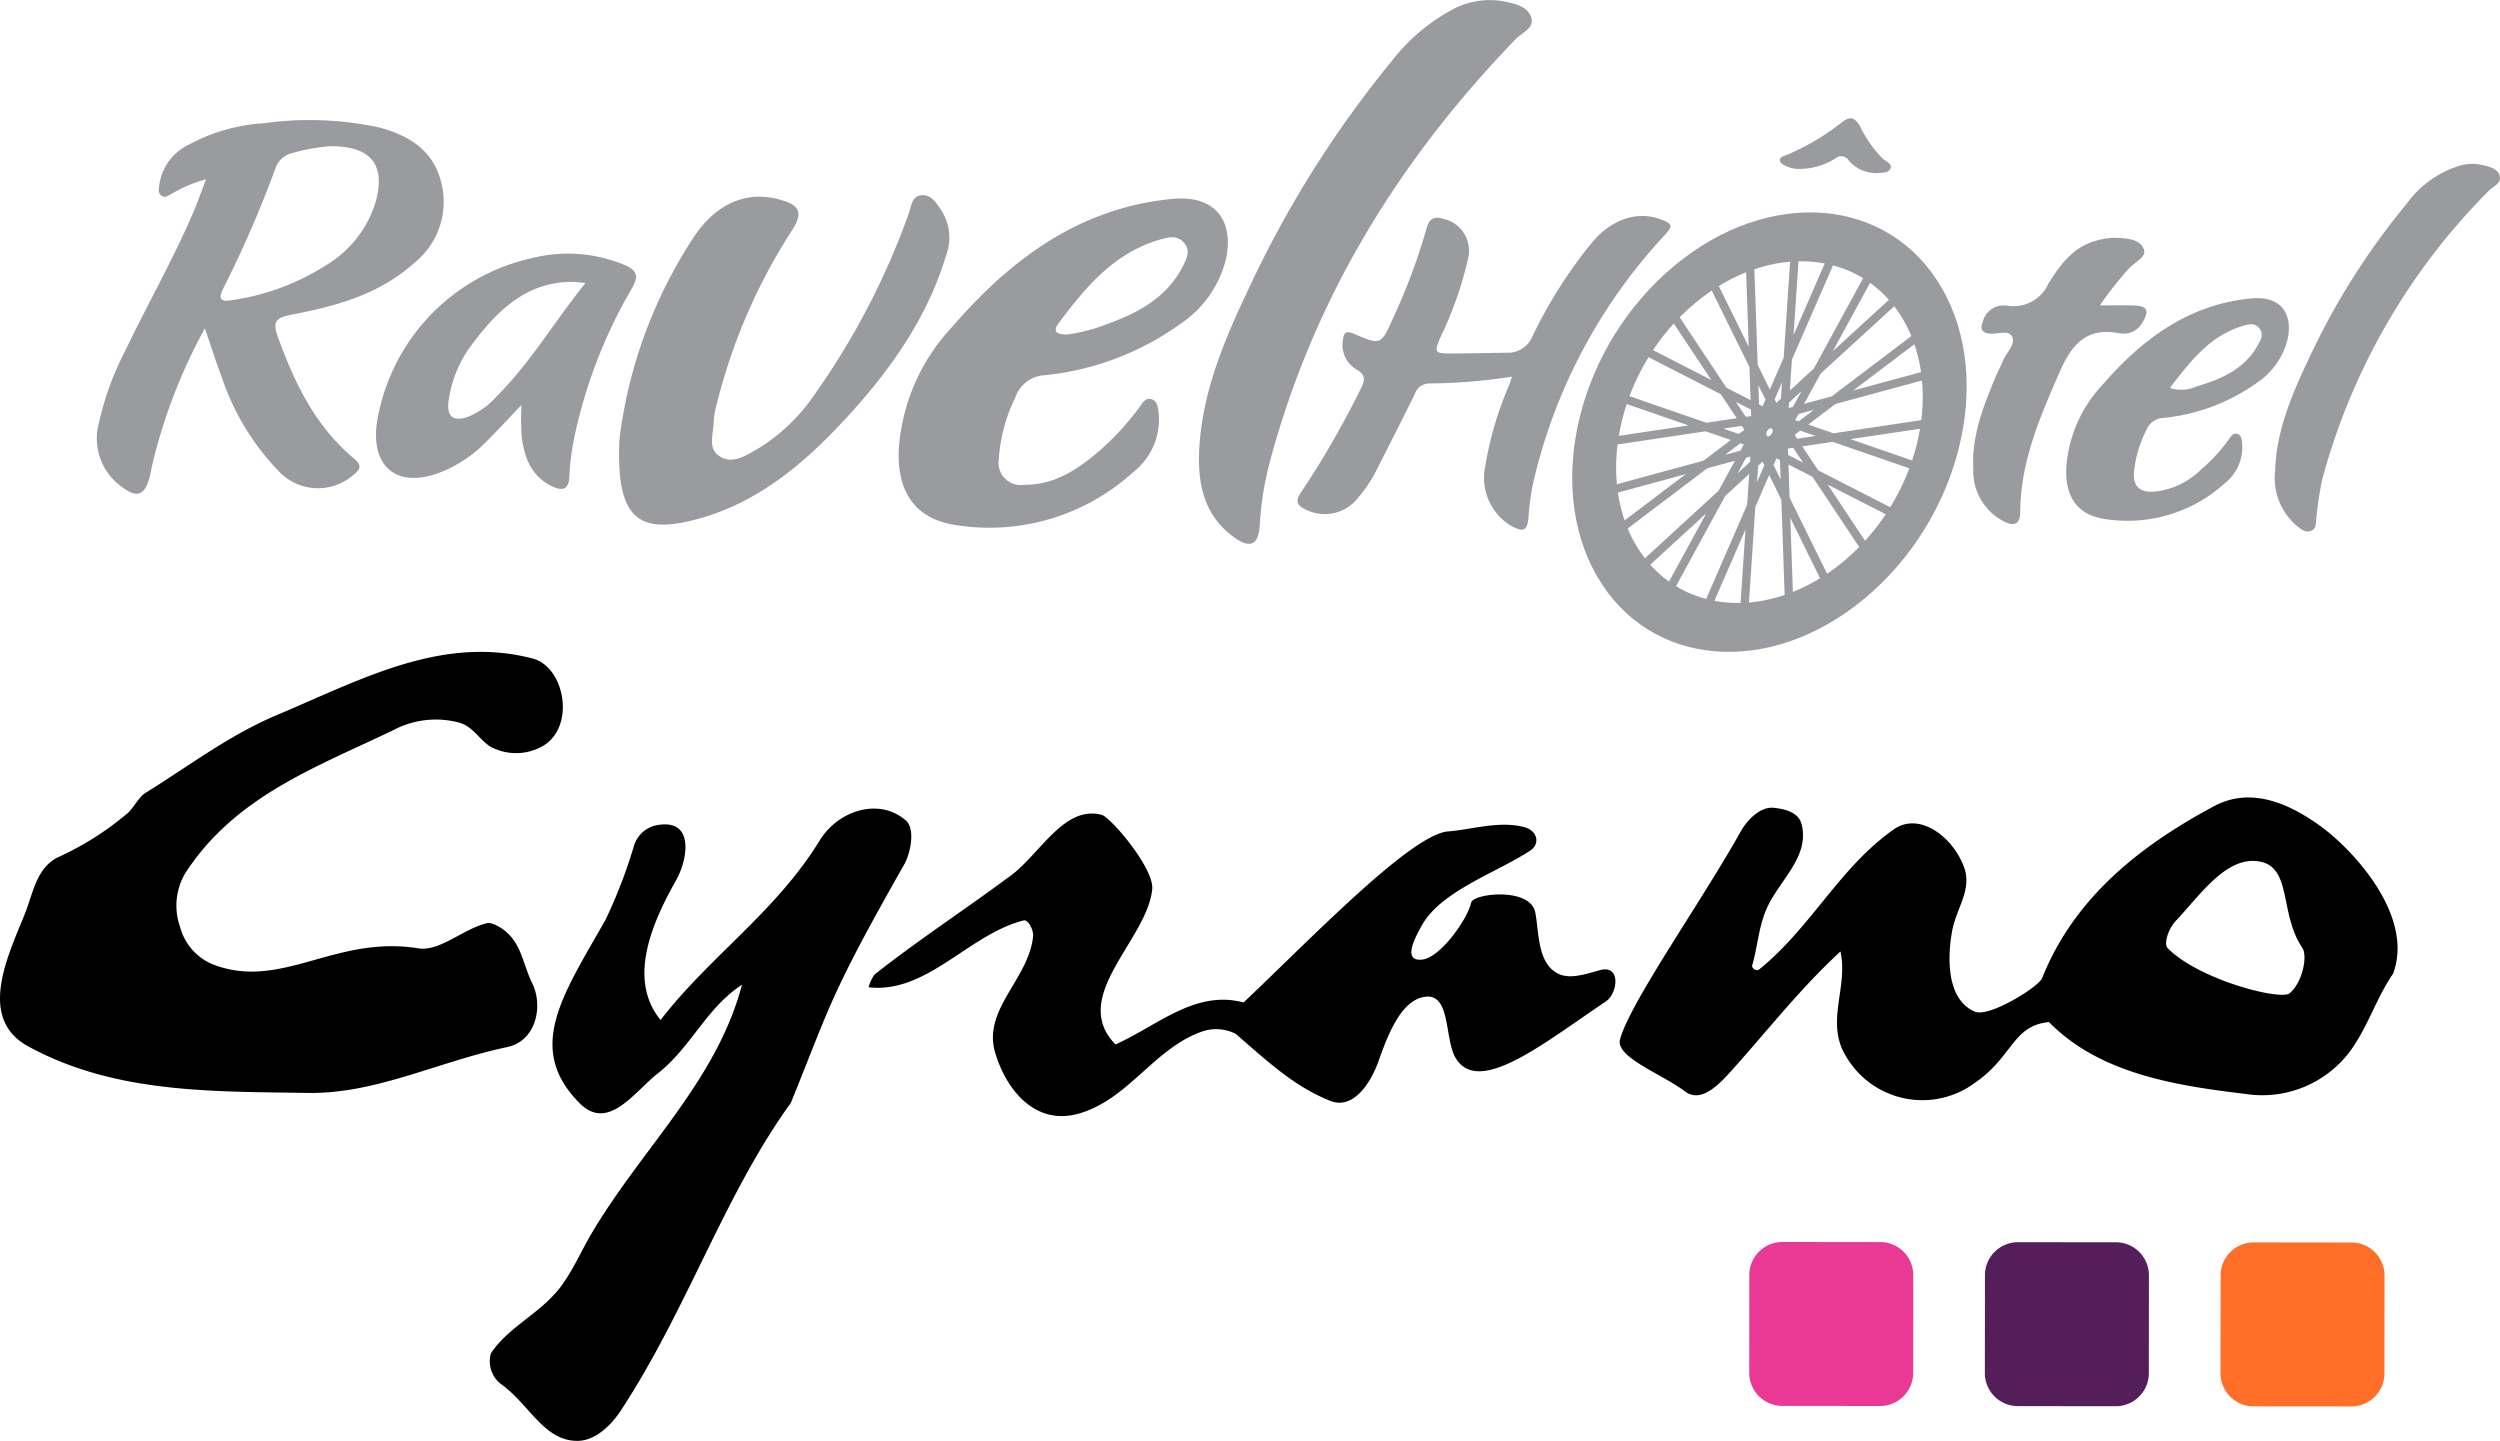 <svg xmlns="http://www.w3.org/2000/svg" xmlns:xlink="http://www.w3.org/1999/xlink" width="194.971" height="112.366" viewBox="0 0 194.971 112.366"><defs><clipPath id="a"><path d="M0,38.97H194.971V-73.4H0Z" transform="translate(0 73.396)" fill="none"/></clipPath></defs><g transform="translate(0 73.396)"><g transform="translate(0 -73.396)" clip-path="url(#a)"><g transform="translate(0 50.84)"><path d="M7.482,1.711c6.575-2.766,12.872-6.268,19.967-4.417,2.528.657,3.4,5.418.7,6.876a4.205,4.205,0,0,1-4.037-.026c-.87-.594-1.3-1.506-2.35-1.839a7.057,7.057,0,0,0-5.17.571C10.553,5.777,4.249,8.034.366,14.022a4.964,4.964,0,0,0-.416,4.2,4.371,4.371,0,0,0,2.482,2.894c5.357,2.143,9.556-2.277,16.1-1.22,1.689.268,3.483-1.525,5.383-1.969.37-.078,1.1.361,1.467.68,1.216,1.044,1.34,2.6,2.035,4.019.873,1.774.306,4.492-1.954,4.971C20.036,28.742,15.2,31.265,9.9,31.173c-7.4-.122-15.045.064-21.81-3.641-3.944-2.172-1.6-6.967-.25-10.308.649-1.6.9-3.671,2.682-4.472a23.223,23.223,0,0,0,5.329-3.39c.43-.352.873-1.249,1.369-1.565C.686,5.643,3.814,3.256,7.482,1.711" transform="translate(14.092 3.223)"/></g><g transform="translate(38.158 63.061)"><path d="M4.475.461c3.154-.713,2.6,2.607,1.669,4.253C4.369,7.87,2.278,12.382,4.931,15.619c3.85-4.986,9.007-8.446,12.413-14.008C18.8-.751,22-1.745,24.056.056c.749.635.39,2.535-.138,3.458C18.08,13.775,18.134,14.6,15.091,22.08c-5.205,7.2-8.065,16.08-13.263,24-.8,1.22-2.018,2.33-3.321,2.359-2.652.055-3.774-2.808-6-4.414A2.224,2.224,0,0,1-8.293,41.6c1.433-2.13,3.9-3.1,5.5-5.26.94-1.3,1.532-2.7,2.333-4.059,3.907-6.628,9.751-11.879,11.741-19.411-2.77,1.787-3.987,4.9-6.575,6.92C2.873,21.234.856,24.337-1.369,22.12c-4.305-4.31-1.28-8.5,2.018-14.339a39.939,39.939,0,0,0,2.194-5.7A2.328,2.328,0,0,1,4.475.461" transform="translate(8.428 0.869)"/></g><g transform="translate(67.736 63.447)"><path d="M3.862,1.667c2.247-1.684,4.155-5.488,7.053-4.7.706.191,4.1,4.175,3.936,5.8-.4,3.974-6.505,8.385-2.867,12.1,3.241-1.438,6.217-4.287,9.988-3.272,5.1-4.809,13.05-13.122,15.956-13.341,1.742-.126,3.954-.847,5.9-.344,1.089.268,1.288,1.32.517,1.829C41.723,1.476,37.341,2.9,35.865,5.609c-.468.851-1.583,2.832.06,2.639,1.41-.175,3.509-3.138,3.8-4.441.162-.723,4.625-1.228,5,.779.3,1.536.149,3.927,1.758,4.751.937.479,2.13.052,3.272-.259,1.673-.47,1.412,1.805.475,2.436-4.839,3.246-9.931,7.427-11.724,4.4-.862-1.461-.37-4.966-2.312-4.769-1.9.185-2.95,2.92-3.7,5.037-.566,1.6-1.931,3.84-3.792,3.076-2.75-1.118-4.677-2.9-7.339-5.214a3.36,3.36,0,0,0-2.711-.152c-3.668,1.329-5.678,5.263-9.516,6.367-3.429.981-5.7-1.882-6.546-4.79C1.619,12.114,5.252,9.743,5.563,6.4,5.6,6.033,5.22,5.089,4.8,5.2.49,6.321-2.721,10.925-7.265,10.41a2.779,2.779,0,0,1,.468-1C-3.274,6.633.209,4.384,3.862,1.667" transform="translate(7.274 3.139)"/></g><g transform="translate(126.317 62.195)"><path d="M4.059,2.835C3.2,4.409,3.171,6.089,2.688,7.764c-.054.184.309.49.553.3C7.3,4.775,9.457.178,13.7-2.832c2.05-1.47,4.7.625,5.53,2.976.6,1.707-.6,3.137-.937,4.875-.424,2.3-.39,5.4,1.745,6.338,1.11.494,4.982-1.92,5.262-2.607,2.541-6.37,7.765-10.388,13.41-13.413,2.889-1.546,5.88-.2,8.321,1.572,2.557,1.863,7.321,7,5.637,11.5-1.338,1.944-1.943,4.135-3.4,6.109a8.559,8.559,0,0,1-8.145,3.256c-5.345-.638-11.338-1.559-15.287-5.6-2.841.273-2.811,2.7-5.767,4.732a6.888,6.888,0,0,1-10.052-2.044c-1.663-2.658.19-5.4-.446-8.192C6.5,9.5,4.046,12.643,1.214,15.809c-1.027,1.15-2.479,2.76-3.78,1.764-1.776-1.349-5.449-2.661-5.048-4.068.842-2.961,6.277-10.6,9.437-16.242.482-.853,1.5-1.9,2.529-1.8.752.073,1.935.3,2.185,1.262C7.156-.9,5.139.831,4.059,2.835M35.69,4.322c-.565.612-.914,1.779-.6,2.085,2.456,2.492,8.832,4.1,9.509,3.523,1.012-.84,1.416-2.892,1-3.535C43.739,3.67,44.869-.086,42.043-.378c-2.482-.262-4.457,2.694-6.353,4.7" transform="translate(7.644 5.34)"/></g><g transform="translate(136.421 96.861)"><path d="M4.436.894a2.575,2.575,0,0,0-2.567-2.57l-7.644-.006A2.576,2.576,0,0,0-8.348.883L-8.354,8.53A2.576,2.576,0,0,0-5.788,11.1l7.646.008A2.579,2.579,0,0,0,4.43,8.541Z" transform="translate(8.354 1.683)" fill="#e93994"/></g><g transform="translate(154.795 96.876)"><path d="M4.438.895A2.577,2.577,0,0,0,1.872-1.677l-7.649-.008A2.576,2.576,0,0,0-8.349.881L-8.358,8.53A2.575,2.575,0,0,0-5.792,11.1l7.652.008A2.579,2.579,0,0,0,4.432,8.54Z" transform="translate(8.358 1.685)" fill="#541e5b"/></g><g transform="translate(173.175 96.893)"><path d="M4.436.9A2.574,2.574,0,0,0,1.87-1.678l-7.644-.009A2.575,2.575,0,0,0-8.346.877l-.009,7.649A2.578,2.578,0,0,0-5.786,11.1l7.643.006A2.581,2.581,0,0,0,4.429,8.537Z" transform="translate(8.355 1.687)" fill="#ff6f28"/></g><g transform="translate(122.613 16.565)"><path d="M10,2.052C5.889-5.1-3.469-5.878-10.9.318s-10.123,17.02-6.011,24.174,13.472,7.93,20.9,1.735S14.115,9.207,10,2.052M-13.915,21.995C-17.112,16.433-15.02,8.019-9.243,3.2S3.809-1.013,7.007,4.549,8.112,18.525,2.335,23.342s-13.051,4.215-16.25-1.347" transform="translate(18.837 3.865)" fill="#9a9b9f"/></g><g transform="translate(124.971 27.925)"><path d="M8.427,3.437C.459,20.842-22.07,14.755-14.244-4.59c.54-1.15.521-1.075.961-1.883-.426.813-.4.729-.926,1.9C-21.56,14.582.3,20.4,8.427,3.437" transform="translate(15.871 6.473)" fill="#9a9b9f"/></g><g transform="translate(126.434 17.494)"><path d="M0,3.351C6.217-7.552,19.331-10.028,24.629.066c1.831,3.792,1.94,8.906-.678,14.605,2.465-5.952,2.394-11.426-.594-15.939C18.26-8.76,6.471-7.082,0,3.351" transform="translate(0 6.312)" fill="#9a9b9f"/></g><g transform="translate(125.372 19.549)"><path d="M4.941,4.93l-1.089-1.9L13.495-5.8,15.2-2.835ZM4.92,4,2.992,3.174,8.312-9.038l3.016,1.286Zm-.449-.7-2.249.473L1.792-8.545l3.521-.741Zm-.758-.276L1.744,4.664-4.317-4.454l3.079-2.57Zm-.862.222L1.692,5.616-8.38,2.135l1.816-3.708Zm-.735.661L2.075,6.368-9.306,9.462l.064-3.855Zm-.41.922L2.793,6.722l-9.64,8.838-1.705-2.969Zm.02.934,1.927.821L-1.665,18.795-4.683,17.51Zm.45.7,2.251-.475L4.855,18.3l-3.521.741Zm.758.274L4.9,5.093l6.063,9.118-3.082,2.57ZM3.8,6.512l1.16-2.37,10.071,3.48L13.211,11.33Zm.735-.661.041-2.462L15.953.3,15.889,4.15ZM2.383,5.664C1.694,4.465,3.575,2.9,4.264,4.093S3.072,6.864,2.383,5.664ZM4.5,3.894a1.167,1.167,0,0,0-1.834-.153,1.774,1.774,0,0,0-.527,2.123,1.167,1.167,0,0,0,1.834.152A1.773,1.773,0,0,0,4.5,3.894Zm-1.678,1.4A.742.742,0,0,1,3.049,4.4c.657-.55,1.206.407.55.957A.49.49,0,0,1,2.827,5.293Z" transform="translate(9.306 9.286)" fill="none" stroke="#9a9b9f" stroke-width="0.65"/></g><g transform="translate(7.596 9.381)"><path d="M2.908,5.627A42.267,42.267,0,0,0-1.22,16.372c-.037.165-.061.332-.1.5-.412,1.927-1.089,2.136-2.639.813a4.614,4.614,0,0,1-1.382-4.743A22.841,22.841,0,0,1-3.294,7.355C-1.56,3.728.447.236,2.023-3.469c.325-.762.6-1.546.969-2.525a10.619,10.619,0,0,0-2.621,1.1c-.26.113-.524.386-.818.2-.344-.217-.234-.608-.19-.932A4.085,4.085,0,0,1,1.609-8.671a14.094,14.094,0,0,1,5.934-1.7,25.719,25.719,0,0,1,8.958.334c2.283.608,4.178,1.744,4.815,4.2A6.089,6.089,0,0,1,19.2.555c-2.724,2.454-6.127,3.354-9.59,4.02-1.127.217-1.436.533-1.041,1.635,1.3,3.628,2.932,7.041,5.969,9.573.592.5.554.8-.029,1.262a4.2,4.2,0,0,1-5.861-.291A19.428,19.428,0,0,1,4.22,9.428c-.442-1.138-.8-2.307-1.312-3.8M12.683-8.579a15.58,15.58,0,0,0-2.995.545,1.821,1.821,0,0,0-1.3,1.246,88.19,88.19,0,0,1-4.045,9.3c-.438.857-.165,1.069.669.92A18.664,18.664,0,0,0,12.438.657a8.708,8.708,0,0,0,3.794-4.91c.781-2.864-.348-4.33-3.549-4.326" transform="translate(5.476 10.597)" fill="#9a9b9f"/></g><g transform="translate(29.324 19.796)"><path d="M3.933,4.089C2.909,5.16,2.076,6.079,1.193,6.947A10.158,10.158,0,0,1-2.722,9.465c-3.093,1.024-5.006-.553-4.642-3.823a15.673,15.673,0,0,1,12.082-13,11.462,11.462,0,0,1,7.329.554c.909.421,1.021.842.539,1.733A38.782,38.782,0,0,0,8.039,6.708,19.906,19.906,0,0,0,7.672,9.6c-.028,1.122-.556,1.216-1.375.818-1.635-.8-2.163-2.293-2.35-3.95a23.085,23.085,0,0,1-.014-2.376m5-9.526c-.551-.044-.8-.083-1.047-.081C4.431-5.506,2.2-3.421.282-.9a9.461,9.461,0,0,0-2.038,4.72c-.126,1.191.37,1.574,1.5,1.2A5.958,5.958,0,0,0,2,3.415C4.619.808,6.479-2.381,8.938-5.437" transform="translate(7.408 7.701)" fill="#9a9b9f"/></g><g transform="translate(70.086 15.477)"><path d="M0,6.813a15.438,15.438,0,0,1,4.169-9.63c4.584-5.3,9.965-9.314,17.237-9.986,3.191-.294,4.8,1.63,4.1,4.761A8.514,8.514,0,0,1,22.02-3.087,21.9,21.9,0,0,1,11.443.948,2.561,2.561,0,0,0,9.09,2.7,12.768,12.768,0,0,0,7.8,7.554,1.732,1.732,0,0,0,9.78,9.5c2.358.02,4.166-1.188,5.851-2.635A20.807,20.807,0,0,0,18.8,3.409c.21-.285.435-.7.859-.6.508.122.554.628.609,1.062a5.2,5.2,0,0,1-1.987,4.648A16.675,16.675,0,0,1,4.733,12.682C1.391,12.287-.114,10.2,0,6.813M13.245-2.231a17.412,17.412,0,0,0,1.943-.429C18-3.606,20.715-4.715,22.17-7.57c.269-.528.6-1.145.118-1.756-.528-.664-1.194-.505-1.878-.309-3.586,1.024-5.822,3.7-7.927,6.514-.611.819.055.908.762.889" transform="translate(0.004 12.832)" fill="#9a9b9f"/></g><g transform="translate(48.277 15.219)"><path d="M.009,6.619A36.846,36.846,0,0,1,5.722-9.055c1.822-2.825,4.273-3.789,6.833-3.054,1.367.39,1.877.889.949,2.345A44.632,44.632,0,0,0,7.621,3.768a6.7,6.7,0,0,0-.26,1.471c-.009.9-.478,2.022.43,2.636,1.024.694,2.062-.029,2.965-.533a14.309,14.309,0,0,0,4.458-4.236,58.211,58.211,0,0,0,7.349-14.1c.21-.556.231-1.378.983-1.465.779-.092,1.19.619,1.571,1.173a3.956,3.956,0,0,1,.349,3.595c-1.491,4.913-4.4,8.959-7.816,12.664C14.3,8.6,10.569,11.726,5.614,12.919c-4.253,1.024-5.857-.351-5.6-6.3" transform="translate(0.017 12.466)" fill="#9a9b9f"/></g><g transform="translate(93.508 0)"><path d="M0,12.253C.173,7.577,1.995,3.376,3.952-.741A83.763,83.763,0,0,1,15.023-18.312,14.922,14.922,0,0,1,19.7-22.3a6.152,6.152,0,0,1,4.172-.649c.818.175,1.724.386,2.016,1.179.323.877-.683,1.217-1.17,1.719C15.506-10.528,8.785.434,5.418,13.329a24.768,24.768,0,0,0-.69,4.623c-.1,1.462-.738,1.764-1.944.914C.5,17.257-.09,14.895,0,12.253" transform="translate(0.006 23.076)" fill="#9a9b9f"/></g><g transform="translate(101.194 16.844)"><path d="M5.8,4.345a43.353,43.353,0,0,1-6.355.534A1.231,1.231,0,0,0-1.8,5.747c-.978,1.987-1.989,3.959-2.987,5.937a10.845,10.845,0,0,1-1.448,2.149,3.29,3.29,0,0,1-4.04.886c-.7-.314-.85-.663-.383-1.338A71.674,71.674,0,0,0-5.993,5.288c.337-.652.416-1.073-.34-1.5A2.231,2.231,0,0,1-7.38,1.464c.049-.537.24-.724.814-.476,2.13.919,2.151.908,3.08-1.18A47.509,47.509,0,0,0-.87-7.188c.208-.781.566-1,1.341-.769a2.55,2.55,0,0,1,1.9,3.108A28.718,28.718,0,0,1,.249,1.212C-.287,2.474-.264,2.54,1.1,2.54c1.421,0,2.84-.04,4.259-.06A2.046,2.046,0,0,0,7.389,1.212a36.6,36.6,0,0,1,4.669-7.349c1.52-1.8,3.5-2.465,5.34-1.785.94.348.969.517.3,1.245A42.247,42.247,0,0,0,7.428,12.733,19.473,19.473,0,0,0,7.089,15.3c-.095,1.036-.357,1.2-1.307.715A4.371,4.371,0,0,1,3.7,11.4,27.33,27.33,0,0,1,5.6,4.948c.063-.156.106-.32.2-.6" transform="translate(10.924 8.183)" fill="#9a9b9f"/></g><g transform="translate(161.138 23.25)"><path d="M0,4.606A10.452,10.452,0,0,1,2.825-1.907c3.1-3.579,6.742-6.3,11.66-6.748,2.154-.2,3.243,1.107,2.77,3.226a5.759,5.759,0,0,1-2.365,3.348A15.149,15.149,0,0,1,7.61.667,1.482,1.482,0,0,0,6.258,1.6,9.235,9.235,0,0,0,5.276,4.99c-.031,1.035.472,1.461,1.471,1.436a5.979,5.979,0,0,0,3.734-1.7A13.5,13.5,0,0,0,12.64,2.4c.162-.222.322-.582.66-.494.4.1.4.513.423.844A3.558,3.558,0,0,1,12.361,5.77,11.293,11.293,0,0,1,3.2,8.58C.937,8.311-.077,6.9,0,4.606m8.08-6.274a2.937,2.937,0,0,0,2.1-.121c1.926-.574,3.745-1.358,4.778-3.244.21-.383.473-.848.095-1.3s-.824-.308-1.281-.171c-2.552.755-4.054,2.71-5.689,4.835" transform="translate(0.003 8.675)" fill="#9a9b9f"/></g><g transform="translate(177.428 12.776)"><path d="M0,8.3c.1-3.164,1.337-6,2.658-8.791a56.028,56.028,0,0,1,7.568-11.981,8.026,8.026,0,0,1,4.258-3.036,3.427,3.427,0,0,1,1.508-.058c.594.126,1.275.236,1.5.81.245.634-.5.883-.848,1.252A50.45,50.45,0,0,0,3.676,8.976a28.276,28.276,0,0,0-.458,3c-.052.367.031.824-.38,1.007-.447.2-.814-.11-1.141-.372A4.9,4.9,0,0,1,0,8.3" transform="translate(0.004 15.628)" fill="#9a9b9f"/></g><g transform="translate(153.877 18.542)"><path d="M3.43,1.83c1.087,0,1.886-.023,2.685.006,1,.037,1.18.392.672,1.255a1.677,1.677,0,0,1-1.81.916C2.462,3.506,1.271,4.8.33,6.938c-1.554,3.543-3.091,7.056-3.114,11.012-.006.963-.475,1.1-1.2.764a4.391,4.391,0,0,1-2.457-4.131c-.144-2.567.782-4.9,1.745-7.2.179-.43.406-.839.583-1.268.254-.617.969-1.235.712-1.816-.271-.611-1.147-.2-1.751-.268-.687-.072-.756-.421-.542-.949A1.678,1.678,0,0,1-3.847,1.845,2.989,2.989,0,0,0-.581.121c.908-1.453,1.96-2.906,3.8-3.36A5.153,5.153,0,0,1,4.6-3.445c.844.031,1.9.064,2.247.863.277.626-.7,1.03-1.128,1.508A26.642,26.642,0,0,0,3.43,1.83" transform="translate(6.46 3.446)" fill="#9a9b9f"/></g><g transform="translate(138.814 9.232)"><path d="M2.637,1.479A2.8,2.8,0,0,1,.411.513.7.7,0,0,0-.651.343a5.265,5.265,0,0,1-2.719.813A2.334,2.334,0,0,1-4.42.966C-4.665.844-4.984.734-4.967.44c.015-.246.344-.289.56-.387A18.471,18.471,0,0,0-.238-2.4c.765-.623,1.134-.505,1.6.39A9.256,9.256,0,0,0,3.022.325c.24.242.776.4.638.77-.153.421-.7.34-1.023.384" transform="translate(4.967 2.786)" fill="#9a9b9f"/></g></g></g></svg>